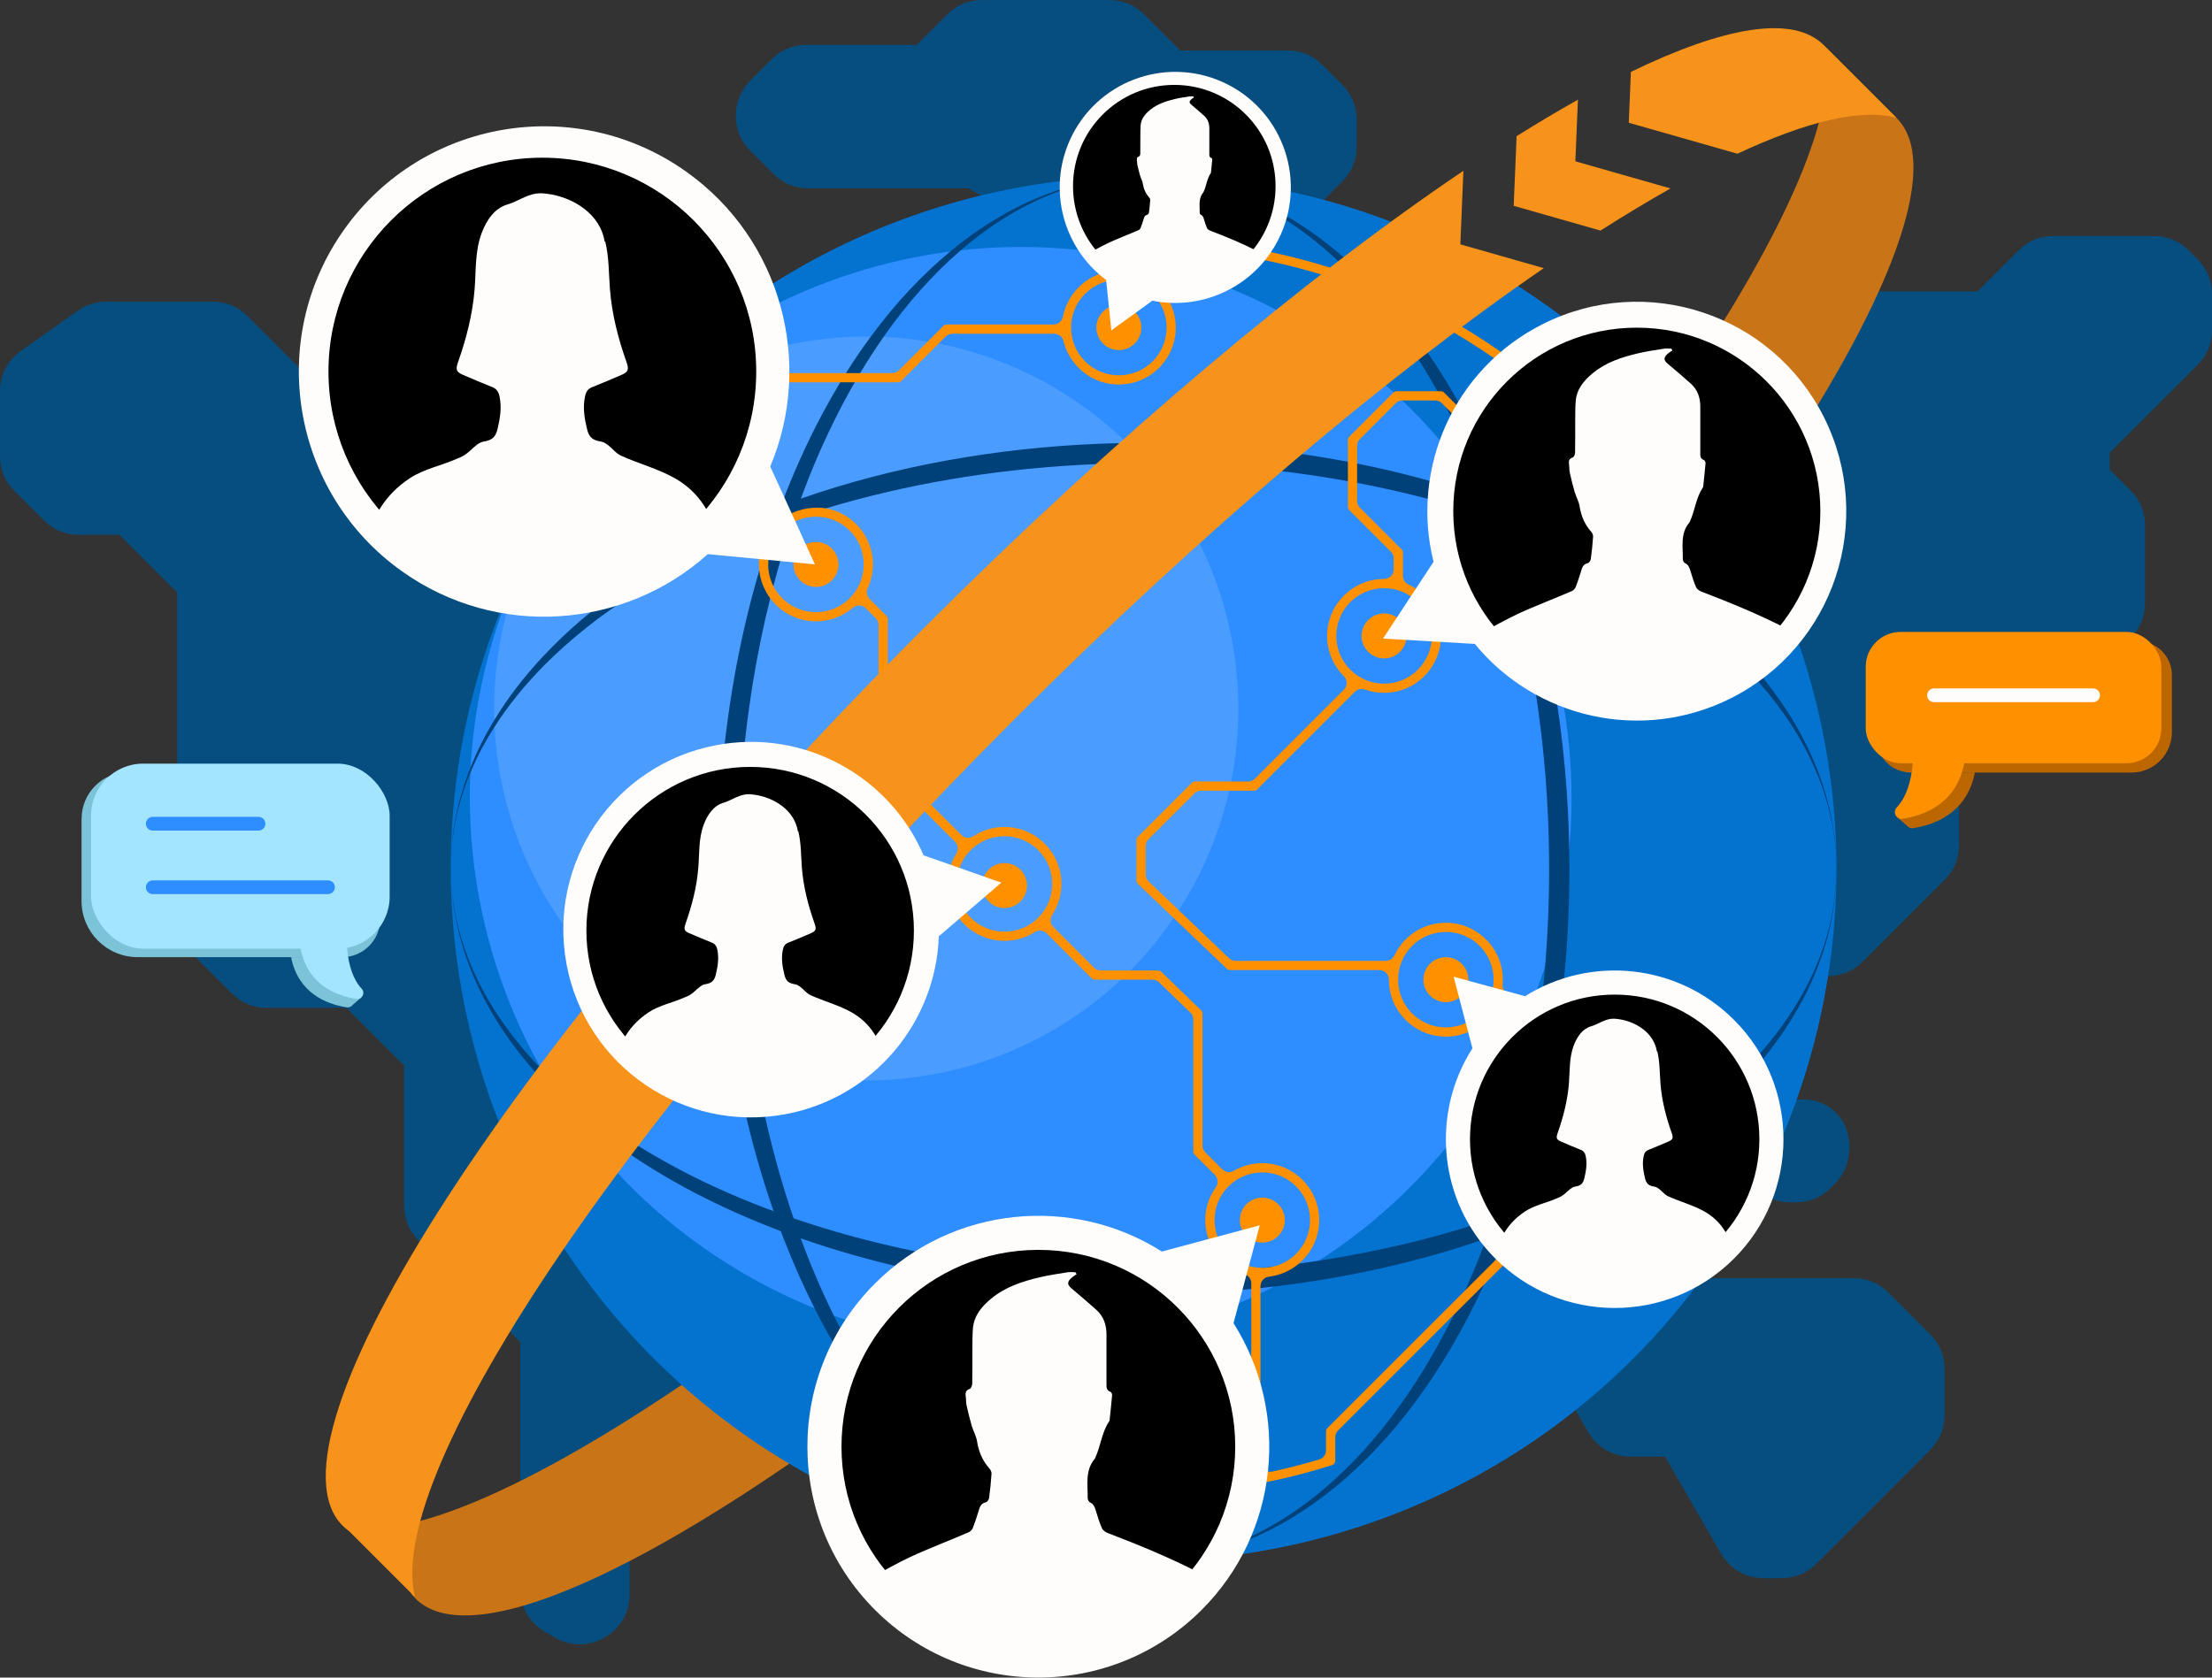 <?xml version="1.0" encoding="UTF-8"?><svg id="Layer_1" xmlns="http://www.w3.org/2000/svg" xmlns:xlink="http://www.w3.org/1999/xlink" viewBox="0 0 643.92 488.48"><rect x="0" y="0" width="643.92" height="488.48" fill="#333333" stroke="none"/><defs><style>.cls-1{fill:#0472cf;}.cls-1,.cls-2,.cls-3,.cls-4,.cls-5,.cls-6,.cls-7,.cls-8,.cls-9{fill-rule:evenodd;}.cls-2{fill:#4a9cff;}.cls-10,.cls-4{fill:#fffdfc;}.cls-11{fill:#bc6600;}.cls-12{clip-path:url(#clippath-2);}.cls-3{fill:#064e7f;}.cls-5{fill:#2e8dff;}.cls-13{stroke:#fffdfc;stroke-miterlimit:10;}.cls-13,.cls-14{stroke-linecap:round;stroke-width:4px;}.cls-13,.cls-14,.cls-15{fill:none;}.cls-16{clip-path:url(#clippath-1);}.cls-17{clip-path:url(#clippath-4);}.cls-18{fill:#a3e5ff;}.cls-6{fill:#c97417;}.cls-19{clip-path:url(#clippath);}.cls-14{stroke:#2e8dff;stroke-linejoin:round;}.cls-7{fill:#004179;}.cls-8{fill:#f7931a;}.cls-20{clip-path:url(#clippath-3);}.cls-21{clip-path:url(#clippath-5);}.cls-9,.cls-22{fill:#ff9100;}.cls-23{fill:#7dc3d8;}</style><clipPath id="clippath"><path class="cls-15" d="M220.13,108.18c-.65-33.13-27.83-62.26-62.26-62.26s-61.61,29.18-62.26,62.26c-.67,34.25,27.24,64.97,62.58,64.79,35.08-.18,62.6-30.72,61.93-64.79Z"/></clipPath><clipPath id="clippath-1"><path class="cls-15" d="M371.32,54.2c-.47-15.44-13.13-29.48-29.48-29.48s-29.02,14.06-29.48,29.48c-.49,16.29,12.69,31.48,29.67,31.37,16.83-.11,29.78-15.19,29.29-31.37Z"/></clipPath><clipPath id="clippath-2"><path class="cls-15" d="M359.58,421.25c-.72-30.32-25.58-57.31-57.31-57.31s-56.6,27.06-57.31,57.31c-.74,31.62,25,60.39,57.74,60.15,32.4-.24,57.64-28.78,56.89-60.15Z"/></clipPath><clipPath id="clippath-3"><path class="cls-15" d="M512.16,331.73c-.6-22.21-18.79-42.12-42.12-42.12s-41.54,19.99-42.12,42.12c-.61,23.35,18.48,44.77,42.67,44.47,23.76-.3,42.2-21.43,41.58-44.47Z"/></clipPath><clipPath id="clippath-4"><path class="cls-15" d="M266.04,270.98c-.95-24.7-21.18-47.67-47.67-47.67s-46.74,23.01-47.67,47.67c-1,26.48,20.38,51.79,48.08,51.56,27.39-.23,48.26-25.32,47.25-51.56Z"/></clipPath><clipPath id="clippath-5"><path class="cls-15" d="M529.92,148.84c-.61-28.29-23.84-53.43-53.43-53.43s-52.81,25.09-53.43,53.43c-.64,29.25,22.93,55.68,53.11,55.87,30.44,.18,54.4-26.43,53.76-55.87Z"/></clipPath></defs><path class="cls-3" d="M266.91,13.05l8.8-8.81c2.82-2.82,6.26-4.24,10.25-4.24h36.87c3.99,0,7.43,1.42,10.25,4.24l10.46,10.46h31.19c3.99,0,7.43,1.42,10.25,4.24l5.7,5.7c2.82,2.82,4.25,6.26,4.25,10.25v7.74c0,3.99-1.42,7.42-4.25,10.25l-53.17,53.17c-5.64,5.64-14.85,5.64-20.49,0l-2.85-2.85c-2.82-2.82-4.25-6.25-4.25-10.25v-21.95l-27.97-16.15h-46.61c-3.99,0-7.42-1.42-10.25-4.24l-6.66-6.66c-5.64-5.64-5.64-14.85,0-20.49l6.17-6.17c2.82-2.82,6.26-4.24,10.25-4.24h32.05Z"/><path class="cls-3" d="M336.12,101.42c.52-2.79,1.89-5.42,4.05-7.58l.96-.96c2.82-2.82,6.26-4.24,10.25-4.24h21.56c5.99,0,11.1,3.41,13.39,8.95,2.29,5.53,1.09,11.56-3.14,15.79l-.96,.96c-2.82,2.82-6.26,4.24-10.25,4.24h-21.56c-1.62,0-3.18-.25-4.63-.72-.52,2.79-1.89,5.42-4.05,7.58l-1.34,1.34c-4.23,4.23-10.26,5.43-15.79,3.14-5.53-2.29-8.95-7.4-8.95-13.39v-1.31c0-3.99,1.42-7.42,4.24-10.25l.04-.04c2.82-2.82,6.26-4.24,10.25-4.24h1.31c1.62,0,3.18,.25,4.63,.72h0Z"/><path class="cls-3" d="M538,337.31c-.52,2.79-1.89,5.42-4.05,7.58l-.96,.96c-2.82,2.82-6.26,4.25-10.25,4.25h-1.56c-5.99,0-11.1-3.42-13.39-8.95-2.29-5.53-1.09-11.56,3.14-15.79l.96-.96c2.82-2.82,6.25-4.25,10.24-4.25h1.56c1.05-.08,6.03-.33,10.13,3.27,3.79,3.33,5.37,8.68,4.16,13.88Z"/><path class="cls-3" d="M118.2,138.19l-46.07-46.08c-2.82-2.82-6.26-4.25-10.25-4.25H30.95c-3.13,0-5.82,.85-8.37,2.66l-16.46,11.65c-3.96,2.8-6.12,6.98-6.12,11.83v18.75c0,3.99,1.42,7.42,4.25,10.25l8.47,8.47c2.82,2.82,6.26,4.25,10.25,4.25h11.82l16.8,16.8v94.85c0,3.99,1.42,7.43,4.25,10.25l11.61,11.61c2.82,2.82,6.25,4.25,10.25,4.25h23.15l16.81,16.81v40.74c0,3.99,1.42,7.42,4.25,10.25l29.53,29.53v71.8c0,5.32,2.64,9.89,7.25,12.55l2.84,1.64c4.61,2.66,9.88,2.66,14.49,0,4.61-2.66,7.25-7.23,7.25-12.55v-9.62l14.72-25.49c1.33-2.3,1.94-4.59,1.94-7.25v-31.56l19.82-19.81c2.82-2.82,4.25-6.26,4.25-10.25v-17.22c0-3.99-1.42-7.42-4.25-10.25l-19.9-19.9c-2.82-2.82-6.25-4.25-10.25-4.25h-24.82l-19.73-19.73v-19.52l58.67-58.66c2.82-2.82,4.24-6.26,4.24-10.25v-39.75c0-5.32-2.64-9.89-7.25-12.55l-13.96-8.06c-2.31-1.33-4.59-1.94-7.25-1.94h-61.28Z"/><path class="cls-3" d="M484.7,424.15h-9.89c-5.32,0-9.89-2.64-12.55-7.25l-6.92-11.98c-1.33-2.3-1.94-4.58-1.94-7.25v-7.03c0-3.99,1.42-7.42,4.24-10.25l3.94-3.94c2.82-2.82,6.26-4.24,10.25-4.24h67.72c3.99,0,7.42,1.42,10.25,4.24l12.03,12.03c2.82,2.82,4.24,6.25,4.24,10.25v13.28c0,3.99-1.42,7.42-4.24,10.25l-33.03,33.03c-2.82,2.82-6.26,4.24-10.25,4.24h-5.06c-5.32,0-9.89-2.64-12.55-7.25l-16.25-28.14h0Z"/><path class="cls-3" d="M420.95,123.66h-54.99c-4.02,0-7.48,1.44-10.3,4.3l-12.65,12.78c-2.79,2.82-4.19,6.23-4.19,10.19v5.94l-26.06,26.06c-2.82,2.82-4.24,6.26-4.24,10.25v22.55l-33.25,33.25c-2.82,2.82-4.25,6.25-4.25,10.25v37.8c0,3.99,1.42,7.42,4.25,10.25l11.07,11.07c2.82,2.82,6.26,4.25,10.25,4.25h11.01l21.02,21.02v35.46c0,3.99,1.42,7.42,4.25,10.25l13.39,13.39c2.82,2.82,6.25,4.25,10.25,4.25h11.1c5.32,0,9.89-2.64,12.55-7.25l4.26-7.37c1.33-2.3,1.94-4.59,1.94-7.25v-8.97l11.74-11.74c2.82-2.82,4.25-6.26,4.25-10.25v-34.2l9.81-9.8c2.82-2.82,4.24-6.26,4.24-10.25v-10.56l21.51-21.51h16.31l25.02,14.45c2.3,1.33,4.58,1.94,7.25,1.94h45.56c3.99,0,7.43-1.42,10.25-4.25l23.73-23.73c2.82-2.82,4.24-6.25,4.24-10.25v-15.41l21.1-36.54h14.55c3.99,0,7.42-1.42,10.25-4.24l4-4c2.82-2.82,4.25-6.25,4.25-10.25v-22.48c0-3.99-1.42-7.43-4.25-10.25l-6.03-6.02v-4.97l25.54-25.53c2.82-2.82,4.25-6.26,4.25-10.25v-10.29c0-3.99-1.42-7.42-4.25-10.25l-2.53-2.53c-2.82-2.82-6.26-4.25-10.25-4.25h-29.09c-3.99,0-7.43,1.42-10.25,4.25l-11.87,11.88h-42.66c-5.32,0-9.89,2.64-12.55,7.25l-5.53,9.58h-65.98c-3.99,0-7.43,1.42-10.25,4.25l-17.77,17.77Z"/><path class="cls-6" d="M119.31,463.5c.49,.71,1.04,1.37,1.65,1.98,25.45,25.45,142.62-50.45,261.66-169.48,119.03-119.03,194.93-236.2,169.48-261.65l-21.22-21.22c10.13,35.88-63.63,145.34-174.72,256.42-110.58,110.58-219.57,184.2-255.94,174.86l19.1,19.1Z"/><g><path class="cls-23" d="M23.74,238.42v23.93c0,9.03,7.32,16.36,16.36,16.36h59.5c6.11,0,11.06-4.95,11.06-11.06v-33.66c0-5.06-4.1-9.16-9.16-9.16H37.34c-7.51,0-13.59,6.09-13.59,13.59Z"/><path class="cls-23" d="M84.73,278.7c2.04,10.21,9.81,13.61,16.21,14.62,.72,.11,1.33-.19,1.69-.68l2.57-2.23-3.99-1.73c-1.92-3-2.66-6.86-2.92-9.98h-13.57Z"/><path class="cls-23" d="M84.22,273.2c0,2.03,.18,3.85,.51,5.51h13.57c-.27-3.13-.05-5.51-.05-5.51h-14.03Z"/></g><g><rect class="cls-18" x="26.52" y="222.36" width="86.92" height="53.88" rx="15.17" ry="15.17" transform="translate(139.95 498.6) rotate(-180)"/><path class="cls-18" d="M101.02,270.74s-1.06,11.46,4.25,17.14c1.17,1.25,.13,3.25-1.55,2.98-7.44-1.18-16.72-5.56-16.72-20.12h14.03Z"/></g><line class="cls-14" x1="75.25" y1="239.85" x2="44.47" y2="239.85"/><line class="cls-14" x1="95.48" y1="258.35" x2="44.47" y2="258.35"/><g><path class="cls-11" d="M632.24,196.55v16.65c0,6.49-5.26,11.76-11.75,11.76h-64.16c-5.6,0-10.14-4.54-10.14-10.14v-17.95c0-5.6,4.54-10.14,10.14-10.14h66.09c5.43,0,9.82,4.4,9.82,9.82Z"/><path class="cls-11" d="M574.89,224.96c-2.26,11.3-10.85,15.05-17.94,16.18-.8,.13-1.48-.21-1.87-.75l-2.85-2.47,4.41-1.92c2.12-3.31,2.95-7.59,3.23-11.04h15.01Z"/><path class="cls-11" d="M575.45,218.87c0,2.24-.2,4.26-.56,6.09h-15.01c.29-3.46,.05-6.09,.05-6.09h15.52Z"/></g><g><rect class="cls-22" x="543.12" y="184.01" width="86.05" height="38.23" rx="10.14" ry="10.14"/><path class="cls-22" d="M556.86,216.15s1.17,12.68-4.7,18.96c-1.29,1.38-.15,3.6,1.72,3.3,8.24-1.3,18.5-6.16,18.5-22.26h-15.52Z"/></g><line class="cls-13" x1="562.99" y1="202.45" x2="609.3" y2="202.45"/><g><path class="cls-1" d="M534.59,253.25v.24c0,1.08,0,2.17-.04,3.26-.04,2.41-.13,4.83-.26,7.25-.08,1.54-.18,3.07-.31,4.62-.3,3.87-.7,7.74-1.24,11.61-.41,3.02-.89,6.05-1.46,9.07-.32,1.79-.67,3.59-1.05,5.37-.83,3.95-1.79,7.87-2.88,11.79-2.64,9.56-6.01,19.01-10.15,28.28-2.79,6.28-5.93,12.47-9.42,18.56-.09,.15-.17,.3-.26,.45-.7,1.22-1.43,2.44-2.16,3.64-37.78,62.45-104.38,97.27-172.8,97.22h-.24c-.57,0-1.15-.01-1.72-.03h-.03c-33.51-.36-67.41-9.08-98.5-27.02-15.42-8.9-29.21-19.53-41.29-31.5-8.73-8.65-16.56-18.01-23.44-27.93-6.36-9.14-11.92-18.77-16.63-28.74-.57-1.16-1.1-2.34-1.63-3.51-11.76-26.1-17.89-54.53-17.87-83.28v-.24c0-.56,.02-1.12,.03-1.69v-.06c.04-3.59,.15-7.18,.38-10.78,1.48-22.73,6.82-45.49,16.33-67.27,.53-1.22,1.06-2.42,1.64-3.63,2.21-4.85,4.64-9.64,7.29-14.36,.46-.82,.92-1.64,1.4-2.46,.51-.87,1.01-1.73,1.53-2.6,13.01-21.79,29.51-40.26,48.38-55.08,4.92-3.88,10-7.5,15.23-10.86,26.31-16.99,56.19-27.57,87.07-31.05,7.54-.84,15.14-1.27,22.76-1.27h.24c5.67,0,11.36,.26,17.04,.76,10.16,.88,20.31,2.55,30.37,5.02,14.1,3.46,28.01,8.5,41.48,15.19,3.83,1.89,7.61,3.93,11.36,6.09,37.69,21.76,65.7,53.85,82.51,90.63,.55,1.21,1.09,2.42,1.62,3.63,6.15,14.16,10.64,28.97,13.41,44.11,2.21,12.03,3.33,24.29,3.32,36.59Z"/><path class="cls-5" d="M158.28,152.09c44.27-76.68,142.32-102.95,219.01-58.68,76.68,44.27,102.96,142.32,58.68,219.01-44.27,76.68-142.32,102.95-219.01,58.68-76.68-44.27-102.96-142.32-58.68-219.01Z"/><path class="cls-2" d="M158.38,152.15c29.91-51.8,96.14-69.55,147.94-39.64,51.8,29.91,69.55,96.14,39.64,147.94-29.91,51.8-96.15,69.55-147.95,39.64-51.8-29.91-69.55-96.15-39.64-147.95Z"/><path class="cls-7" d="M456.81,246.99c-.14-7.74-.56-15.44-1.25-23.07-.79-8.86-1.94-17.62-3.45-26.21-.25-1.45-.52-2.89-.79-4.33-.99-5.22-2.11-10.38-3.36-15.46-.95-3.87-1.97-7.69-3.08-11.47-.53-1.82-1.07-3.64-1.64-5.43-.83-2.66-1.71-5.27-2.61-7.87-.68-1.95-1.39-3.89-2.11-5.81-.94-2.5-1.91-4.97-2.92-7.4-.86-2.09-1.75-4.15-2.68-6.2-.9-2-1.82-3.98-2.78-5.92-1.26-2.62-2.57-5.18-3.93-7.69-6.71-12.49-14.47-23.78-23.23-33.52-.79-.9-1.62-1.78-2.44-2.66-.63-.67-1.27-1.34-1.92-1.99-1.23-1.26-2.49-2.48-3.76-3.68-3.79-3.56-7.65-6.76-11.56-9.61-11.77-8.56-24.01-13.88-36.31-16.16-3.93-.72-7.86-1.15-11.8-1.26,3.84,.13,7.68,.57,11.52,1.35,12.24,2.45,24.42,8.23,36.08,17.56,3.07,2.46,6.12,5.16,9.11,8.12,.61,.6,1.23,1.23,1.84,1.85,1.2,1.24,2.39,2.51,3.56,3.82,.17,.18,.33,.36,.49,.54,7.66,8.59,14.56,18.5,20.65,29.42,.88,1.59,1.74,3.18,2.59,4.81,4.35,8.33,8.25,17.19,11.68,26.5,.07,.19,.14,.37,.2,.56,.35,.94,.69,1.89,1.02,2.84,.3,.81,.57,1.63,.85,2.44,.88,2.59,1.73,5.2,2.56,7.85,3.85,12.53,6.92,25.7,9.16,39.28,.28,1.69,.55,3.38,.79,5.09,.15,.94,.28,1.88,.41,2.84,.66,4.71,1.23,9.47,1.69,14.25,.2,2.08,.38,4.16,.55,6.26,1.2,15.56,1.35,31.42,.39,47.22-.09,1.61-.2,3.21-.32,4.81-.07,.88-.14,1.76-.21,2.65-.38,4.53-.84,9.06-1.41,13.57-.12,.95-.24,1.89-.37,2.85-.82,6.18-1.82,12.32-3.01,18.42-2.15,11.12-4.91,22.08-8.29,32.72-.52,1.65-1.05,3.27-1.6,4.9-.12,.36-.24,.71-.37,1.06-.67,1.97-1.37,3.93-2.08,5.84-1.92,5.24-3.99,10.28-6.15,15.11-1.1,2.44-2.22,4.82-3.37,7.15-22.31,45.34-54.8,70.63-88.24,71.66,37.36-1.05,73.61-29.56,97.06-80.48,1.03-2.21,2.02-4.47,2.99-6.78,1.21-2.85,2.38-5.78,3.51-8.77,.59-1.58,1.18-3.17,1.75-4.79,.12-.34,.24-.67,.36-1.01,.06-.18,.12-.35,.18-.53,.84-2.42,1.66-4.87,2.43-7.32,4.51-14.29,7.87-29.1,10.13-44.12,.14-.93,.28-1.87,.42-2.82,.64-4.62,1.19-9.26,1.64-13.92,.16-1.57,.3-3.14,.43-4.71,.86-10.78,1.19-21.58,.99-32.33Zm-214.08,136.1c-3.54-7.15-6.75-14.66-9.65-22.49-.7-1.92-1.4-3.87-2.06-5.83-3.86-11.27-7.05-23.13-9.55-35.38-.25-1.2-.49-2.41-.71-3.62-.4-2-.76-4.02-1.1-6.06,0-.03-.02-.05-.02-.08-1.47-8.53-2.6-17.2-3.39-25.99-.18-1.89-.33-3.81-.48-5.71-.66-9.09-.97-18.27-.91-27.48,.02-3.42,.09-6.84,.22-10.27,.05-1.27,.1-2.55,.17-3.83,.55-11.44,1.67-22.87,3.39-34.16,.19-1.26,.39-2.52,.59-3.77,1.35-8.17,3-16.25,4.99-24.21,.3-1.19,.59-2.38,.91-3.56,1.63-6.22,3.45-12.34,5.48-18.37,.03-.07,.05-.13,.07-.2,.12-.36,.24-.7,.37-1.06,.26-.75,.52-1.51,.78-2.25,.42-1.21,.85-2.4,1.3-3.59,2.85-7.74,5.97-15.04,9.33-21.88,2.03-4.16,4.16-8.16,6.36-11.99,.53-.91,1.05-1.8,1.58-2.69,2.21-3.69,4.49-7.21,6.83-10.55,6.97-9.93,14.52-18.37,22.5-25.23,9.86-8.49,20.38-14.55,31.2-18.06,6.57-2.13,13.25-3.32,19.97-3.53-6.73,.19-13.41,1.27-20,3.2-11.9,3.51-23.45,9.81-34.27,18.77-8.19,6.77-15.94,15.04-23.1,24.75-2.5,3.38-4.92,6.93-7.26,10.66-.56,.88-1.11,1.77-1.66,2.68-1.82,3.01-3.6,6.15-5.32,9.38-4.36,8.2-8.38,17.07-11.97,26.6-.59,1.58-1.18,3.17-1.75,4.79-.12,.34-.24,.66-.35,1-.04,.1-.08,.21-.11,.31-1.47,4.18-2.83,8.42-4.07,12.69-2.93,9.96-5.31,20.15-7.16,30.47-.23,1.19-.43,2.38-.62,3.57-2.05,12.28-3.36,24.73-3.95,37.19-.06,1.21-.11,2.42-.16,3.63-.05,1.4-.09,2.79-.12,4.17-.2,8.76-.05,17.52,.45,26.2,.1,1.87,.22,3.74,.37,5.6,.76,10.35,2.02,20.57,3.76,30.58,.4,2.34,.82,4.66,1.29,6.97,.08,.44,.16,.86,.26,1.29,.24,1.21,.49,2.42,.75,3.62,2.46,11.5,5.56,22.65,9.28,33.3,.67,1.94,1.38,3.87,2.1,5.78,0,0,0,.02,0,.03,.33,.88,.66,1.76,1.01,2.64,2.67,6.86,5.61,13.47,8.81,19.81,9.19,18.22,20.52,34.11,33.81,46.6,18.85,17.7,39.36,26.44,59.68,27.02-19.31-.62-38.8-9.35-56.72-27.02-12.15-12-22.59-27.12-31.16-44.45Z"/><path class="cls-7" d="M534.48,256.81c-.13,2.39-.39,4.79-.77,7.18-.86,5.44-2.39,10.87-4.59,16.26-1.41,3.47-3.1,6.93-5.09,10.35-4.2,7.28-9.69,14.41-16.5,21.32-6.81,6.9-14.62,13.24-23.28,19-1.02,.68-2.05,1.36-3.1,2.03-11.34,7.21-24.03,13.45-37.69,18.69-.89,.35-1.78,.68-2.69,1.01-.06,.03-.12,.05-.18,.07-1.92,.71-3.88,1.41-5.84,2.07-6.88,2.36-13.99,4.46-21.26,6.31-1.16,.3-2.33,.58-3.51,.87-8.5,2.05-17.21,3.77-26.09,5.13-1.9,.29-3.82,.56-5.74,.82-2.69,.37-5.38,.69-8.09,.99-.74,.08-1.49,.16-2.22,.24-2.72,.28-5.44,.53-8.18,.74-42.64,3.36-87.45-1.21-127.58-14.77-.36-.12-.7-.24-1.06-.37-1.97-.67-3.92-1.37-5.84-2.08-2.02-.73-4.01-1.5-5.97-2.29-2.6-1.03-5.14-2.09-7.63-3.19-1.49-.65-2.95-1.32-4.4-1.99-1.65-.76-3.26-1.55-4.86-2.34-1.5-.73-2.97-1.49-4.42-2.26-11.05-5.82-20.83-12.26-29.24-19.18-.44-.36-.87-.71-1.3-1.08-.51-.42-1-.84-1.49-1.26-2.94-2.56-5.7-5.17-8.28-7.82-4.75-4.91-8.89-9.99-12.38-15.22-3.57-5.31-6.46-10.78-8.67-16.34-3.23-8.11-5.02-16.42-5.27-24.78,.25,8.82,2.03,17.59,5.27,26.13,1.52,4,3.35,7.94,5.5,11.82,5.05,9.12,11.82,17.89,20.22,26.11,.62,.61,1.25,1.22,1.89,1.81,.87,.82,1.76,1.65,2.68,2.45,.17,.16,.35,.32,.53,.47,9.09,8.05,19.84,15.5,32.12,22.15,1.87,1.02,3.79,2.01,5.74,2.98,1.78,.9,3.61,1.78,5.45,2.64,2.64,1.25,5.34,2.45,8.1,3.6,2.78,1.18,5.62,2.31,8.53,3.41,0,0,.02,0,.03,0,1.57,.59,3.15,1.18,4.76,1.74,.34,.12,.66,.24,1,.35,41.34,14.48,87.52,18.99,131.18,14.75,.89-.09,1.78-.18,2.68-.27,1.3-.14,2.6-.29,3.9-.44,21.64-2.56,42.57-7.28,61.84-14.01,1.95-.68,3.89-1.39,5.81-2.11,.76-.29,1.53-.58,2.29-.87,.9-.35,1.79-.7,2.69-1.07,14.62-5.88,28.13-12.99,40.07-21.23,1.01-.7,2.01-1.42,3-2.14,7.75-5.61,14.79-11.73,21-18.33,7.37-7.85,13.18-15.99,17.51-24.28,1.56-2.97,2.91-5.97,4.07-8.98,2.28-5.84,3.83-11.73,4.68-17.63,.35-2.4,.58-4.8,.7-7.2,.02-.53,.04-1.06,.06-1.59-.02,.54-.05,1.07-.08,1.61Zm-6.99-36.38c-7.67-17.41-21.5-33.78-40.89-47.8-.04-.03-.08-.06-.12-.09-1.21-.87-2.44-1.74-3.7-2.6-.51-.35-1.01-.68-1.53-1.03-12.28-8.2-26.57-15.48-42.74-21.58-.96-.37-1.94-.72-2.92-1.08-.61-.23-1.24-.46-1.86-.67-.27-.1-.55-.19-.81-.29-.07-.02-.13-.05-.2-.07-.4-.14-.78-.28-1.18-.41-11.83-4.08-24.04-7.35-36.47-9.83-.9-.18-1.79-.36-2.69-.52-21.14-4.02-42.85-5.8-64.32-5.46-2.45,.03-4.89,.09-7.33,.19-30.74,1.16-60.77,6.62-87.6,16-1.95,.68-3.89,1.39-5.81,2.11-3.5,1.32-6.94,2.71-10.32,4.16-15.46,6.66-29.56,14.74-41.74,24.14-1.14,.88-2.27,1.77-3.37,2.68,0,0,0,0,0,0-.95,.77-1.88,1.55-2.8,2.33-3.84,3.3-7.45,6.74-10.82,10.32-5.72,6.09-10.5,12.34-14.36,18.72-2.77,4.53-5.07,9.12-6.9,13.75-2.26,5.63-3.85,11.32-4.78,17.01-.56,3.4-.88,6.8-.98,10.2,.11-3.36,.47-6.73,1.08-10.1,.92-5.19,2.45-10.38,4.6-15.51,1.87-4.51,4.22-8.98,7.06-13.4,3.85-6.03,8.6-11.95,14.28-17.71,3.93-3.98,8.18-7.76,12.74-11.35,.95-.76,1.91-1.51,2.88-2.24,.91-.68,1.83-1.36,2.77-2.02,1.25-.91,2.53-1.79,3.82-2.68,8.79-5.95,18.48-11.29,28.86-16,5.13-2.33,10.43-4.5,15.88-6.51,.09-.03,.17-.06,.26-.09,1.83-.67,3.7-1.34,5.57-1.97,3.07-1.06,6.2-2.06,9.36-3,23.1-6.97,48.31-11.27,74.14-12.66,6.32-.35,12.69-.52,19.06-.51,19.66,.03,39.46,1.74,58.77,5.25,.89,.15,1.78,.32,2.69,.5,12.92,2.45,25.6,5.71,37.85,9.81,.27,.09,.55,.18,.81,.27,.36,.12,.71,.24,1.06,.37,.26,.08,.51,.17,.75,.26,.02,0,.04,0,.05,.02,1.71,.58,3.38,1.18,5.04,1.8,12.82,4.73,24.42,10.18,34.75,16.21,.34,.2,.67,.4,1.01,.59,1.45,.85,2.87,1.71,4.26,2.6,.05,.03,.1,.06,.15,.09,22.02,13.89,37.66,30.51,46.2,48.3,4.69,9.74,7.25,19.81,7.55,29.97-.29-10.32-2.67-20.56-7.06-30.46Z"/><path class="cls-9" d="M165.74,177.27m24.63-36.06c8.39-10.7,17.99-20.46,28.56-29,.11-.09,.22-.18,.33-.27,.52-.42,1.09-.62,1.76-.62h40.4c.36,0,.7-.13,.94-.39l12.93-12.93c.55-.54,1.21-.82,1.98-.82h29.59c1.31,0,2.41,.86,2.72,2.13,.72,2.94,2.25,5.63,4.39,7.78h.01c3.11,3.13,7.3,4.87,11.71,4.87,3.64,0,7.13-1.18,9.98-3.35,.61-.46,1.18-.96,1.73-1.51h.02c2.77-2.79,4.47-6.43,4.8-10.32,.03-.45,.05-.93,.05-1.4,0-2.79-.7-5.52-2.05-7.97-.01-.02-.02-.03-.02-.05-.58-1.1-.39-2.39,.5-3.28l9.93-9.93c.63-.62,1.42-.9,2.29-.8,7.87,.9,15.64,2.32,23.27,4.24,6.87,1.71,13.62,3.85,20.21,6.36,.47,.17,.93,.36,1.4,.54,1.74,.67,3.47,1.39,5.18,2.12,11.1,4.74,21.71,10.6,31.71,17.53,23.02,15.96,42.09,37.1,55.57,61.66,.49,.89,.48,1.89-.05,2.77-.07,.12-.15,.24-.24,.34-.52,.67-1.29,1.03-2.17,1.03h-34.48c-.77,0-1.43-.27-1.98-.81l-8.11-8.12-5.12-5.11-1.7-1.71c-.54-.55-.82-1.21-.82-1.98v-22.16c0-.4-.17-.76-.47-1.02-.05-.04-.1-.09-.15-.14l-8.76-8.76-5.83-5.82c-.27-.27-.61-.4-.93-.4h-12.87c-.32,0-.63,.12-.88,.34-.03,.02-.05,.04-.07,.06l-12.86,12.86c-.25,.25-.39,.59-.39,.95v19.45c0,.35,.14,.69,.39,.95l12.12,12.11c.54,.55,.82,1.21,.82,1.99v3.17c0,1.53-1.26,2.79-2.8,2.79-4.41,0-8.59,1.75-11.71,4.86v.02c-3.13,3.11-4.87,7.3-4.87,11.71s1.75,8.59,4.87,11.72c1.09,1.09,1.09,2.86,0,3.95l-25.89,25.9c-.55,.54-1.22,.81-1.98,.81h-15.41c-.36,0-.7,.14-.95,.39l-15.73,15.73c-.26,.26-.4,.59-.4,.95v11.81c0,.4,.19,.78,.5,1.04,.06,.05,.1,.09,.15,.13l10.17,9.7,15.49,14.79c.26,.25,.59,.37,.92,.37h43.45c1.54,0,2.8,1.27,2.8,2.8,0,4.42,1.74,8.6,4.86,11.71v.02c3.13,3.11,7.31,4.86,11.72,4.86s8.59-1.75,11.7-4.86l.02-.02c1.03-1.02,1.91-2.17,2.63-3.43,.77-1.33,2.49-1.78,3.83-1.01l5.33,3.08,3.61,2.09,5.31,3.06,5.34,3.08c.89,.51,1.4,1.39,1.4,2.42v27.26c0,1.02-.51,1.9-1.39,2.42l-15.48,8.94-1.75,1.01c-.41,.24-.68,.68-.68,1.15v13.29c0,.77-.26,1.42-.81,1.98l-4.99,4.99-8.44,8.44-13.1,13.09-27.01,27.01c-.26,.26-.4,.6-.4,.95v5.51c0,1.25-.79,2.33-2,2.68-2.57,.78-5.17,1.48-7.77,2.13-1.97,.5-3.94,.97-5.92,1.39-.85,.19-1.67-.01-2.35-.55-.68-.56-1.04-1.31-1.04-2.18v-51.25c0-1.42,1.05-2.61,2.47-2.77,3.24-.39,6.26-1.73,8.74-3.82,.35-.3,.68-.6,1.01-.93l.02-.02c3.11-3.11,4.85-7.3,4.85-11.7s-1.74-8.59-4.85-11.71l-.02-.02c-2.3-2.3-5.18-3.84-8.31-4.51-1.11-.22-2.25-.34-3.4-.34-2.91,0-5.75,.75-8.26,2.22-1.11,.64-2.48,.46-3.38-.45l-4.93-4.93c-.55-.53-.82-1.21-.82-1.97v-38.43c0-.41-.17-.78-.48-1.03-.05-.04-.1-.08-.15-.13l-11.36-11.01c-.26-.24-.59-.38-.93-.38h-16.68c-.78,0-1.44-.28-1.99-.83l-11.81-11.81c-.96-.95-1.1-2.4-.37-3.52,.2-.31,.39-.62,.56-.93,1.4-2.47,2.14-5.26,2.14-8.11,0-4.41-1.75-8.6-4.86-11.71l-.02-.02c-3.11-3.11-7.3-4.86-11.71-4.86-3.22,0-6.34,.93-9.04,2.7-1.12,.73-2.57,.58-3.51-.37l-6.07-6.06-14.52-14.52c-.54-.55-.82-1.22-.82-1.98v-40.32c0-.35-.14-.69-.4-.94l-4.89-4.89c-.84-.84-1.06-2.07-.55-3.15,1-2.18,1.52-4.53,1.52-6.92,0-4.41-1.75-8.59-4.86-11.71l-.02-.02c-2.43-2.43-5.5-4.02-8.83-4.6-1.72-.25-5.57-.56-9.74,1.34-2.43,1.1-4.13,2.56-5.19,3.64-.13,.13-.25,.26-.37,.4-.93,.99-2.5,2.93-3.44,5.83-.97,2.96-.81,5.51-.64,6.86,.32,2.95,1.42,5.75,3.19,8.12,.48,.66,1.02,1.27,1.59,1.85h.01c3.12,3.13,7.3,4.87,11.71,4.87,3.96,0,7.73-1.4,10.74-3.96,1.11-.95,2.76-.88,3.79,.15l2.87,2.87c.54,.55,.82,1.21,.82,1.98v40.31c0,.36,.14,.7,.4,.96l17.63,17.62,4.22,4.22c.94,.94,1.09,2.35,.38,3.47-.48,.78-.9,1.58-1.25,2.41-.86,2.03-1.3,4.2-1.3,6.43,0,4.41,1.73,8.58,4.85,11.71h.01c3.13,3.13,7.31,4.86,11.71,4.86,3.14,0,6.19-.87,8.83-2.55,1.12-.71,2.55-.55,3.48,.38l13.08,13.09c.26,.24,.59,.38,.95,.38h16.73c.77,0,1.41,.27,1.96,.8l9.1,8.8c.56,.55,.85,1.23,.85,2.01v38.41c0,.36,.14,.7,.39,.95l5.87,5.87c.11,.12,.22,.24,.31,.38,.68,.95,.69,2.23-.02,3.22-1.99,2.81-3.06,6.13-3.06,9.58,0,4.4,1.74,8.59,4.86,11.7l.02,.02c1.16,1.16,2.48,2.13,3.91,2.9,.86,.46,1.75,.84,2.67,1.14,1.17,.39,1.93,1.43,1.93,2.67v57.1c.01,.08,.01,.16,.03,.24,.13,.71,.82,1.2,1.54,1.07,3.71-.69,7.4-1.5,11.06-2.41,3.54-.89,7.04-1.89,10.52-2.99,.08-.03,.16-.05,.24-.07,.61-.13,1.06-.69,1.06-1.31v-6.83c0-.77,.27-1.44,.81-1.98l20.46-20.46,3.74-3.73,9.44-9.45,8.82-8.81,11.08-11.09c.26-.25,.4-.59,.4-.95v-12.62c0-1.03,.51-1.91,1.4-2.43l16.97-9.8c.06-.03,.11-.06,.18-.09,.45-.22,.74-.69,.74-1.2v-31.69c-.01-.1-.01-.21-.01-.32,0-.47-.26-.91-.67-1.15l-8.32-4.8-5.36-3.09-2.95-1.71-6.63-3.82c-.96-.56-1.48-1.56-1.39-2.66,.04-.46,.06-.93,.06-1.4,0-4.12-1.52-8.05-4.27-11.09-.19-.21-.39-.42-.59-.61h-.02c-1.03-1.04-2.18-1.93-3.41-2.64-2.49-1.46-5.34-2.23-8.29-2.23-4.41,0-8.59,1.73-11.71,4.86h-.01c-1.35,1.35-2.45,2.92-3.26,4.64-.48,1-1.43,1.59-2.53,1.59h-43.68c-.75,0-1.4-.26-1.93-.77l-14.62-13.96-8.76-8.36c-.57-.54-.87-1.23-.87-2.02v-8.34c0-.77,.28-1.43,.82-1.98l13.3-13.29c.55-.55,1.21-.83,1.98-.83h15.42c.35,0,.69-.13,.94-.39l28.41-28.4c.78-.8,1.88-1.03,2.92-.66,1.8,.65,3.68,.96,5.59,.96,4.41,0,8.59-1.73,11.7-4.85h.02c3.11-3.14,4.86-7.32,4.86-11.72s-1.75-8.6-4.86-11.71l-.02-.02c-1.34-1.34-2.9-2.44-4.62-3.26-1-.48-1.59-1.42-1.59-2.53v-6.75c0-.36-.14-.69-.4-.95l-12.12-12.11c-.55-.55-.82-1.21-.82-1.99v-16.02c0-.77,.27-1.43,.82-1.98l10.43-10.44c.53-.52,1.15-.79,1.89-.81h9.54c.78,0,1.44,.27,1.99,.81l10.41,10.41,1.95,1.95c.54,.55,.82,1.21,.82,1.98v22.17c0,.36,.14,.7,.39,.95l11.57,11.57,5.8,5.79c.24,.26,.58,.4,.94,.4h42.71c.1-.01,.2-.02,.31-.02,.15,0,.29-.02,.43-.07,.06-.02,.12-.04,.17-.07,.65-.33,.92-1.12,.59-1.77-.3-.6-.6-1.19-.91-1.79-13.75-26.77-33.98-49.81-58.73-66.96-10.3-7.13-21.24-13.16-32.67-18-1.62-.69-3.25-1.35-4.89-1.99-1.61-.63-3.23-1.24-4.87-1.82-4.88-1.75-9.84-3.29-14.87-4.61-8.95-2.36-18.1-4.04-27.39-5.02l-.17-.03c-.44-.07-.88,.06-1.19,.38l-10.94,10.93c-.99,.98-2.53,1.1-3.65,.27-2.86-2.12-6.28-3.26-9.85-3.26-2.51,0-4.95,.56-7.15,1.62-1.67,.8-3.22,1.9-4.56,3.24v.02c-2.35,2.33-3.93,5.31-4.57,8.55-.26,1.33-1.4,2.26-2.74,2.26h-31.11c-.36,.01-.7,.14-.95,.4l-4.56,4.57-8.36,8.36c-.55,.54-1.21,.82-1.98,.82h-26.27l-13.85,.02c-.23,0-.46,.06-.66,.17-.05,.03-.11,.07-.16,.11-.28,.22-15.49,15.52-30.5,30.62m150.34-39.04s0,.01,0,.01c-.51,1.3-1.21,2.52-2.11,3.62-.3,.36-.62,.72-.96,1.06v.02c-2.62,2.61-6.14,4.05-9.84,4.05s-7.21-1.44-9.82-4.05l-.02-.02c-2.61-2.62-4.06-6.14-4.06-9.83s1.45-7.21,4.06-9.83h.02c1.05-1.06,2.25-1.92,3.53-2.57,1.94-.98,4.08-1.49,6.29-1.49,3.7,0,7.22,1.43,9.83,4.05h.01c1.01,1.02,1.85,2.16,2.48,3.4,1.03,1.96,1.58,4.17,1.58,6.44,0,1.78-.34,3.52-.98,5.14Zm-91.24,73.66l-.02,.02c-2.6,2.6-6.13,4.05-9.82,4.05s-7.22-1.45-9.82-4.05l-.02-.02c-1.04-1.05-1.91-2.24-2.56-3.52-.98-1.94-1.5-4.1-1.5-6.31,0-3.7,1.45-7.22,4.06-9.82l.02-.02c.87-.88,1.85-1.62,2.9-2.22,2.08-1.2,4.47-1.84,6.92-1.84,3.69,0,7.22,1.44,9.82,4.06l.02,.02c2.62,2.6,4.06,6.13,4.06,9.82s-1.44,7.22-4.06,9.83Zm56.33,91.32c-.43,.6-.92,1.18-1.46,1.71v.02c-2.62,2.61-6.14,4.06-9.84,4.06s-7.21-1.45-9.82-4.06l-.02-.02c-2.61-2.61-4.06-6.13-4.06-9.82,0-1.5,.23-2.96,.69-4.34,.67-2.05,1.81-3.93,3.37-5.49l.02-.02c2.61-2.61,6.13-4.05,9.82-4.05s7.22,1.44,9.83,4.05v.02c2.63,2.61,4.07,6.14,4.07,9.83,0,2.93-.91,5.76-2.6,8.11Zm53.93,99.62h-.02c-2.61-2.63-4.05-6.15-4.05-9.84s1.44-7.22,4.05-9.83h.02c1.28-1.29,2.77-2.28,4.39-2.97,1.65-.7,3.42-1.07,5.25-1.09,.06-.01,.12-.01,.18-.01,3.69,0,7.22,1.44,9.76,3.99l.09,.08c2.61,2.61,4.05,6.13,4.05,9.83s-1.44,7.21-4.15,9.91c-1.98,1.96-4.45,3.24-7.14,3.73-.72,.14-1.47,.22-2.22,.24-.13,.01-.26,.01-.39,.01-3.69,0-7.21-1.44-9.82-4.05Zm53.42-89.68l.02-.02c2.62-2.62,6.14-4.05,9.83-4.05,2.25,0,4.44,.53,6.39,1.55,1.09,.55,2.1,1.25,3.01,2.1,.14,.13,.28,.26,.42,.4l.02,.02c2.62,2.61,4.06,6.14,4.06,9.82s-1.44,7.22-4.06,9.83l-.02,.02c-2.61,2.61-6.13,4.05-9.82,4.05s-7.2-1.44-9.82-4.04l-.03-.03c-.38-.39-.74-.8-1.07-1.21-1.93-2.44-2.98-5.47-2.98-8.62,0-3.68,1.45-7.21,4.05-9.82Zm1.69-100.12v.02c2.63,2.61,4.06,6.13,4.06,9.83s-1.43,7.21-4.05,9.82v.02c-2.63,2.61-6.15,4.06-9.84,4.06s-7.21-1.45-9.83-4.06v-.02c-2.63-2.61-4.07-6.13-4.07-9.82s1.44-7.22,4.06-9.83v-.02c2.63-2.61,6.15-4.05,9.84-4.05s7.21,1.44,9.83,4.05Z"/></g><g><path class="cls-9" d="M325.7,101.94c3.61,0,6.55-2.94,6.55-6.55s-2.94-6.55-6.55-6.55-6.55,2.94-6.55,6.55,2.94,6.55,6.55,6.55Z"/><path class="cls-9" d="M237.53,170.91c3.61,0,6.55-2.94,6.55-6.55s-2.94-6.55-6.55-6.55-6.55,2.94-6.55,6.55,2.94,6.55,6.55,6.55Z"/><path class="cls-9" d="M402.91,191.72c3.61,0,6.55-2.94,6.55-6.55s-2.94-6.55-6.55-6.55-6.55,2.94-6.55,6.55,2.94,6.55,6.55,6.55Z"/><path class="cls-9" d="M420.9,291.82c3.61,0,6.55-2.94,6.55-6.55s-2.94-6.55-6.55-6.55-6.55,2.94-6.55,6.55,2.94,6.55,6.55,6.55Z"/><path class="cls-9" d="M367.46,361.83c3.61,0,6.55-2.94,6.55-6.55s-2.94-6.55-6.55-6.55-6.55,2.94-6.55,6.55,2.94,6.55,6.55,6.55Z"/><path class="cls-9" d="M292.41,264.41c3.61,0,6.55-2.94,6.55-6.55s-2.94-6.55-6.55-6.55-6.55,2.94-6.55,6.55,2.94,6.55,6.55,6.55Z"/></g><g><path class="cls-4" d="M100.25,66.75c-22.88,32.11-15.39,76.69,16.72,99.57,27.73,19.76,64.76,16.87,89.08-4.97l2.56,.25,28.62,2.74-11.94-26.16-1.07-2.34c12.69-30.12,3.33-66.06-24.4-85.81-32.11-22.88-76.69-15.39-99.57,16.72Z"/><circle cx="157.88" cy="108.18" r="62.26"/><g class="cls-19"><path class="cls-10" d="M211.42,174.83H104.34c1.35-8.88,0-25.69,14.91-35.55,4.16-2.75,9.29-3.7,13.84-5.74,.42-.14,1.08-.4,1.82-.84,1.78-1.07,2.16-1.85,3.89-3.16,.58-.44,1.3-.86,2-.97,2.39-.38,3.45-1.23,4.02-3.6,.75-3.11,1.26-6.19,.62-9.42-.29-1.41-.8-2.3-2.16-2.84-2.84-1.11-5.64-2.34-8.45-3.53-2.1-.88-2.23-1.63-1.47-3.8,2.41-6.84,4.2-13.81,4.8-21.12,.44-5.48,.07-11.13,2.06-16.42,1.42-3.73,3.71-7.19,7.48-8.29,2.89-.84,5.38-2.77,8.42-3.19,.53-.03,1.06-.11,1.62-.08,.05,0,.11,.02,.18,.02,7.21,.45,15.81,4.81,17.84,12.81,.12,.41,.16,.84,.26,1.26h.18c1.11,4.55,1,9.27,1.36,13.89,.58,7.31,2.38,14.27,4.8,21.12,.76,2.17,.62,2.91-1.47,3.8-2.81,1.19-5.61,2.42-8.45,3.53-1.37,.53-1.88,1.43-2.16,2.84-.66,3.23-.13,6.32,.62,9.42,.56,2.37,1.62,3.22,4.01,3.6,.71,.11,1.41,.52,2,.97,1.34,1.02,2.42,2.49,3.89,3.16,5.16,2.34,10.77,3.78,15.69,6.58,14.91,8.47,13.55,26.67,14.91,35.55Z"/></g></g><g><path class="cls-4" d="M355.86,23.86c-16.96-7.58-36.85,.02-44.44,16.98-6.55,14.64-1.77,31.48,10.57,40.68l.13,1.21,1.39,13.47,10.97-7.94,.98-.71c15.09,3.06,30.82-4.6,37.37-19.25,7.58-16.96-.02-36.85-16.98-44.44Z"/><circle cx="341.84" cy="54.2" r="29.48"/><g class="cls-16"><path class="cls-10" d="M365.83,73.04c-4.39-2.26-8.95-4.12-13.56-5.89-.34-.13-.75-.39-.89-.7-.37-.83-.63-1.71-.9-2.58-.17-.56-.32-1.08-.93-1.35-.16-.07-.32-.39-.31-.6,.03-2.02-.43-4.15,1.06-5.91,.05-.05,.06-.14,.1-.2,.81-1.77,.95-3.79,2.08-5.44,.03-.04,.04-.09,.04-.14,.13-1.26,.27-2.51,.37-3.77,.01-.16-.13-.43-.26-.48-.63-.22-.59-.72-.59-1.22,0-2.46,0-4.91,0-7.37,0-1.43-.42-2.7-1.5-3.67-1.23-1.11-2.49-2.17-3.75-3.24-.61-.51-.66-.91-.09-1.48,.25-.25,.58-.43,.87-.64-.06-.1-.13-.19-.19-.29-.38,0-.77-.05-1.14,0-1.39,.23-2.79,.42-4.17,.75-2.62,.62-5.16,1.44-7.28,3.19-1.46,1.2-2.62,2.59-2.76,4.57-.07,1.03-.06,2.07-.07,3.11,0,1.69,.01,3.37-.02,5.06,0,.27-.16,.72-.35,.79-.69,.22-.7,.66-.61,1.23,.06,.39,.01,.8,.1,1.18,.24,1.06,.49,2.11,.79,3.15,.23,.77,.67,1.5,.79,2.29,.24,1.57,.82,2.94,1.88,4.12,.18,.2,.31,.53,.29,.78-.08,1.21-.21,2.42-.37,3.62-.03,.23-.28,.58-.48,.63-.8,.17-.93,.79-1.12,1.41-.25,.83-.52,1.65-.84,2.45-.1,.24-.35,.51-.6,.62-1.43,.63-2.88,1.2-4.32,1.8-1.53,.64-3.08,1.26-4.57,1.97-1.54,.73-3.03,1.57-4.54,2.37-.89,.48-1.72,1-2.42,1.65v9.94h52.55v-10.05c-.64-.66-1.41-1.21-2.28-1.66Z"/></g></g><g><path class="cls-4" d="M254.73,468.79c-26.26-26.26-26.26-68.82,0-95.08,22.67-22.67,57.51-25.76,83.5-9.28l2.34-.63,26.15-7.01-7.01,26.15-.63,2.34c16.48,25.99,13.39,60.83-9.28,83.5-26.26,26.26-68.83,26.26-95.08,0Z"/><circle cx="302.27" cy="421.25" r="57.31"/><g class="cls-12"><path class="cls-10" d="M348.91,457.88c-8.54-4.39-17.41-8.02-26.36-11.46-.66-.26-1.46-.75-1.74-1.36-.73-1.61-1.23-3.32-1.76-5.02-.33-1.08-.63-2.1-1.81-2.62-.31-.13-.61-.77-.61-1.16,.06-3.94-.84-8.06,2.06-11.49,.09-.1,.13-.26,.19-.39,1.57-3.45,1.85-7.37,4.05-10.58,.05-.07,.07-.18,.08-.28,.26-2.44,.52-4.88,.73-7.32,.02-.31-.25-.84-.5-.93-1.22-.44-1.14-1.4-1.14-2.38,0-4.77,0-9.55,0-14.32,0-2.77-.82-5.24-2.91-7.13-2.39-2.15-4.84-4.22-7.29-6.3-1.18-1-1.29-1.77-.18-2.88,.49-.48,1.12-.83,1.69-1.25-.12-.19-.25-.37-.37-.56-.74,0-1.5-.1-2.22,.01-2.71,.44-5.43,.82-8.1,1.45-5.08,1.2-10.02,2.79-14.15,6.2-2.84,2.33-5.09,5.04-5.37,8.88-.14,2.01-.13,4.03-.14,6.04-.02,3.28,.03,6.56-.04,9.84-.01,.53-.32,1.41-.68,1.53-1.33,.43-1.37,1.28-1.19,2.39,.12,.75,.02,1.55,.19,2.29,.46,2.06,.95,4.1,1.54,6.12,.44,1.5,1.3,2.93,1.53,4.45,.47,3.05,1.6,5.71,3.66,8.01,.34,.38,.6,1.03,.56,1.52-.15,2.35-.4,4.71-.71,7.04-.06,.45-.54,1.13-.94,1.22-1.56,.32-1.8,1.53-2.17,2.74-.49,1.61-1.02,3.21-1.63,4.77-.2,.48-.68,.99-1.16,1.2-2.78,1.22-5.6,2.32-8.4,3.5-2.98,1.25-5.98,2.45-8.88,3.83-3,1.43-5.9,3.04-8.83,4.61-1.72,.92-3.34,1.95-4.7,3.22v19.33h102.15v-19.55c-1.25-1.27-2.73-2.36-4.43-3.23Z"/></g></g><g><path class="cls-4" d="M504.62,366.63c-19.28,19.1-50.39,18.96-69.49-.32-16.49-16.65-18.63-42.12-6.5-61.06l-.45-1.71-5.03-19.14,19.09,5.21,1.71,.47c19.05-11.96,44.5-9.58,60.99,7.06,19.1,19.28,18.96,50.39-.32,69.49Z"/><circle cx="470.04" cy="331.73" r="42.12"/><g class="cls-20"><path class="cls-10" d="M506.26,376.83h-72.45c.92-6.01,0-17.38,10.09-24.05,2.82-1.86,6.28-2.5,9.37-3.88,.28-.1,.73-.27,1.23-.57,1.2-.72,1.46-1.25,2.63-2.14,.4-.3,.88-.58,1.35-.66,1.62-.26,2.33-.83,2.72-2.43,.5-2.1,.86-4.19,.42-6.37-.19-.95-.54-1.56-1.46-1.92-1.92-.75-3.82-1.58-5.71-2.39-1.42-.6-1.51-1.1-.99-2.57,1.63-4.63,2.84-9.34,3.25-14.29,.3-3.71,.05-7.53,1.4-11.11,.96-2.52,2.51-4.86,5.06-5.61,1.96-.57,3.64-1.87,5.7-2.16,.36-.02,.72-.07,1.09-.06,.04,0,.07,.01,.12,.02,4.88,.31,10.7,3.25,12.07,8.67,.08,.28,.11,.57,.18,.85h.12c.75,3.08,.68,6.27,.92,9.4,.4,4.95,1.61,9.66,3.25,14.29,.52,1.47,.42,1.97-.99,2.57-1.9,.81-3.8,1.64-5.71,2.39-.93,.36-1.27,.97-1.46,1.92-.45,2.19-.09,4.28,.42,6.37,.38,1.6,1.1,2.18,2.72,2.43,.48,.07,.95,.35,1.35,.66,.91,.69,1.64,1.68,2.63,2.14,3.49,1.59,7.28,2.56,10.62,4.45,10.09,5.73,9.17,18.04,10.09,24.05Z"/></g></g><path class="cls-8" d="M474.75,20.94c27.3-13.25,47.27-16.68,56.13-7.82l21.22,21.22c-10.12-2.86-26.11,.96-46.33,10.42l-31.63-9.02,.62-14.8Z"/><path class="cls-8" d="M441.49,39.65c6.18-3.87,12.14-7.42,17.85-10.62l-.75,17.94,27.7,7.9c-6.5,3.67-13.3,7.76-20.38,12.27l-25.27-7.21,.85-20.29Z"/><path class="cls-8" d="M101.72,445.91c-.71-.49-1.37-1.04-1.98-1.65-25.45-25.45,50.45-142.62,169.48-261.66,55.74-55.74,111.08-102.03,156.78-132.87l-.89,21.42,24.29,6.93c-45.2,31.03-99.26,76.51-153.72,130.97-110.58,110.58-184.2,219.57-174.86,255.94l-19.09-19.09Z"/><g><path class="cls-4" d="M164.92,280.79c5.57,29.67,34.14,49.21,63.82,43.63,25.62-4.81,43.68-26.78,44.55-51.79l1.5-1.28,16.7-14.34-20.77-7.3-1.86-.65c-9.88-22.99-34.68-36.9-60.3-32.09-29.67,5.57-49.21,34.14-43.63,63.81Z"/><circle cx="218.37" cy="270.98" r="47.67"/><g class="cls-17"><path class="cls-10" d="M259.36,322.01h-81.99c1.04-6.8,0-19.67,11.41-27.22,3.19-2.11,7.11-2.83,10.6-4.4,.32-.11,.83-.3,1.39-.64,1.36-.82,1.65-1.42,2.98-2.42,.45-.34,1-.66,1.53-.74,1.83-.29,2.64-.94,3.08-2.75,.57-2.38,.97-4.74,.48-7.21-.22-1.08-.61-1.76-1.65-2.17-2.17-.85-4.32-1.79-6.47-2.7-1.61-.68-1.71-1.24-1.12-2.91,1.85-5.24,3.22-10.57,3.68-16.17,.34-4.2,.05-8.52,1.58-12.57,1.08-2.86,2.84-5.5,5.72-6.35,2.21-.65,4.12-2.12,6.45-2.44,.41-.03,.81-.08,1.24-.06,.04,0,.08,.01,.13,.02,5.52,.35,12.1,3.68,13.66,9.81,.09,.32,.12,.64,.2,.96h.13c.85,3.48,.77,7.1,1.04,10.64,.45,5.6,1.82,10.93,3.68,16.17,.58,1.66,.48,2.23-1.12,2.91-2.15,.91-4.3,1.86-6.47,2.7-1.05,.41-1.44,1.1-1.65,2.17-.5,2.48-.1,4.84,.48,7.21,.43,1.81,1.24,2.46,3.07,2.75,.54,.08,1.08,.4,1.53,.75,1.03,.78,1.86,1.91,2.98,2.42,3.95,1.79,8.24,2.89,12.01,5.03,11.41,6.48,10.38,20.42,11.41,27.22Z"/></g></g><g><path class="cls-4" d="M530.96,121.48c-15.11-30.09-51.75-42.23-81.84-27.12-25.98,13.05-38.58,42.15-31.81,69.23l-1.21,1.84-13.49,20.51,24.51,1.43,2.2,.13c17.67,21.6,48.54,28.88,74.52,15.83,30.09-15.11,42.23-51.75,27.12-81.84Z"/><g><circle cx="476.48" cy="148.84" r="53.43"/><g class="cls-21"><path class="cls-10" d="M519.97,182.99c-7.97-4.09-16.23-7.48-24.58-10.68-.62-.24-1.36-.7-1.62-1.26-.68-1.5-1.15-3.1-1.64-4.68-.31-1.01-.59-1.96-1.69-2.44-.29-.13-.57-.72-.57-1.08,.06-3.67-.79-7.52,1.92-10.71,.09-.1,.12-.25,.18-.36,1.46-3.21,1.73-6.87,3.77-9.86,.05-.07,.07-.17,.07-.26,.24-2.28,.49-4.55,.68-6.83,.02-.28-.23-.79-.47-.87-1.13-.41-1.07-1.31-1.06-2.22,0-4.45,0-8.9,0-13.35,0-2.59-.77-4.89-2.72-6.65-2.23-2-4.51-3.94-6.8-5.87-1.1-.93-1.2-1.65-.17-2.68,.46-.45,1.05-.78,1.58-1.16-.11-.18-.23-.35-.34-.52-.69,0-1.4-.09-2.07,.01-2.53,.41-5.06,.77-7.56,1.35-4.74,1.12-9.35,2.6-13.2,5.78-2.65,2.18-4.75,4.7-5,8.28-.13,1.87-.12,3.76-.13,5.64-.02,3.05,.03,6.12-.04,9.17-.01,.5-.3,1.31-.63,1.43-1.24,.4-1.28,1.19-1.11,2.23,.11,.7,.02,1.45,.18,2.14,.43,1.92,.88,3.82,1.44,5.71,.41,1.4,1.21,2.73,1.43,4.15,.44,2.84,1.49,5.32,3.41,7.47,.32,.36,.56,.96,.52,1.42-.14,2.19-.37,4.39-.67,6.56-.06,.42-.51,1.05-.87,1.13-1.46,.3-1.68,1.43-2.02,2.56-.46,1.5-.95,2.99-1.52,4.44-.18,.44-.63,.92-1.08,1.12-2.59,1.13-5.23,2.17-7.83,3.26-2.77,1.16-5.58,2.28-8.28,3.57-2.79,1.33-5.5,2.84-8.23,4.3-1.61,.86-3.11,1.82-4.38,3v18.02h95.24v-18.22c-1.17-1.19-2.55-2.2-4.13-3.01Z"/></g></g></g></svg>